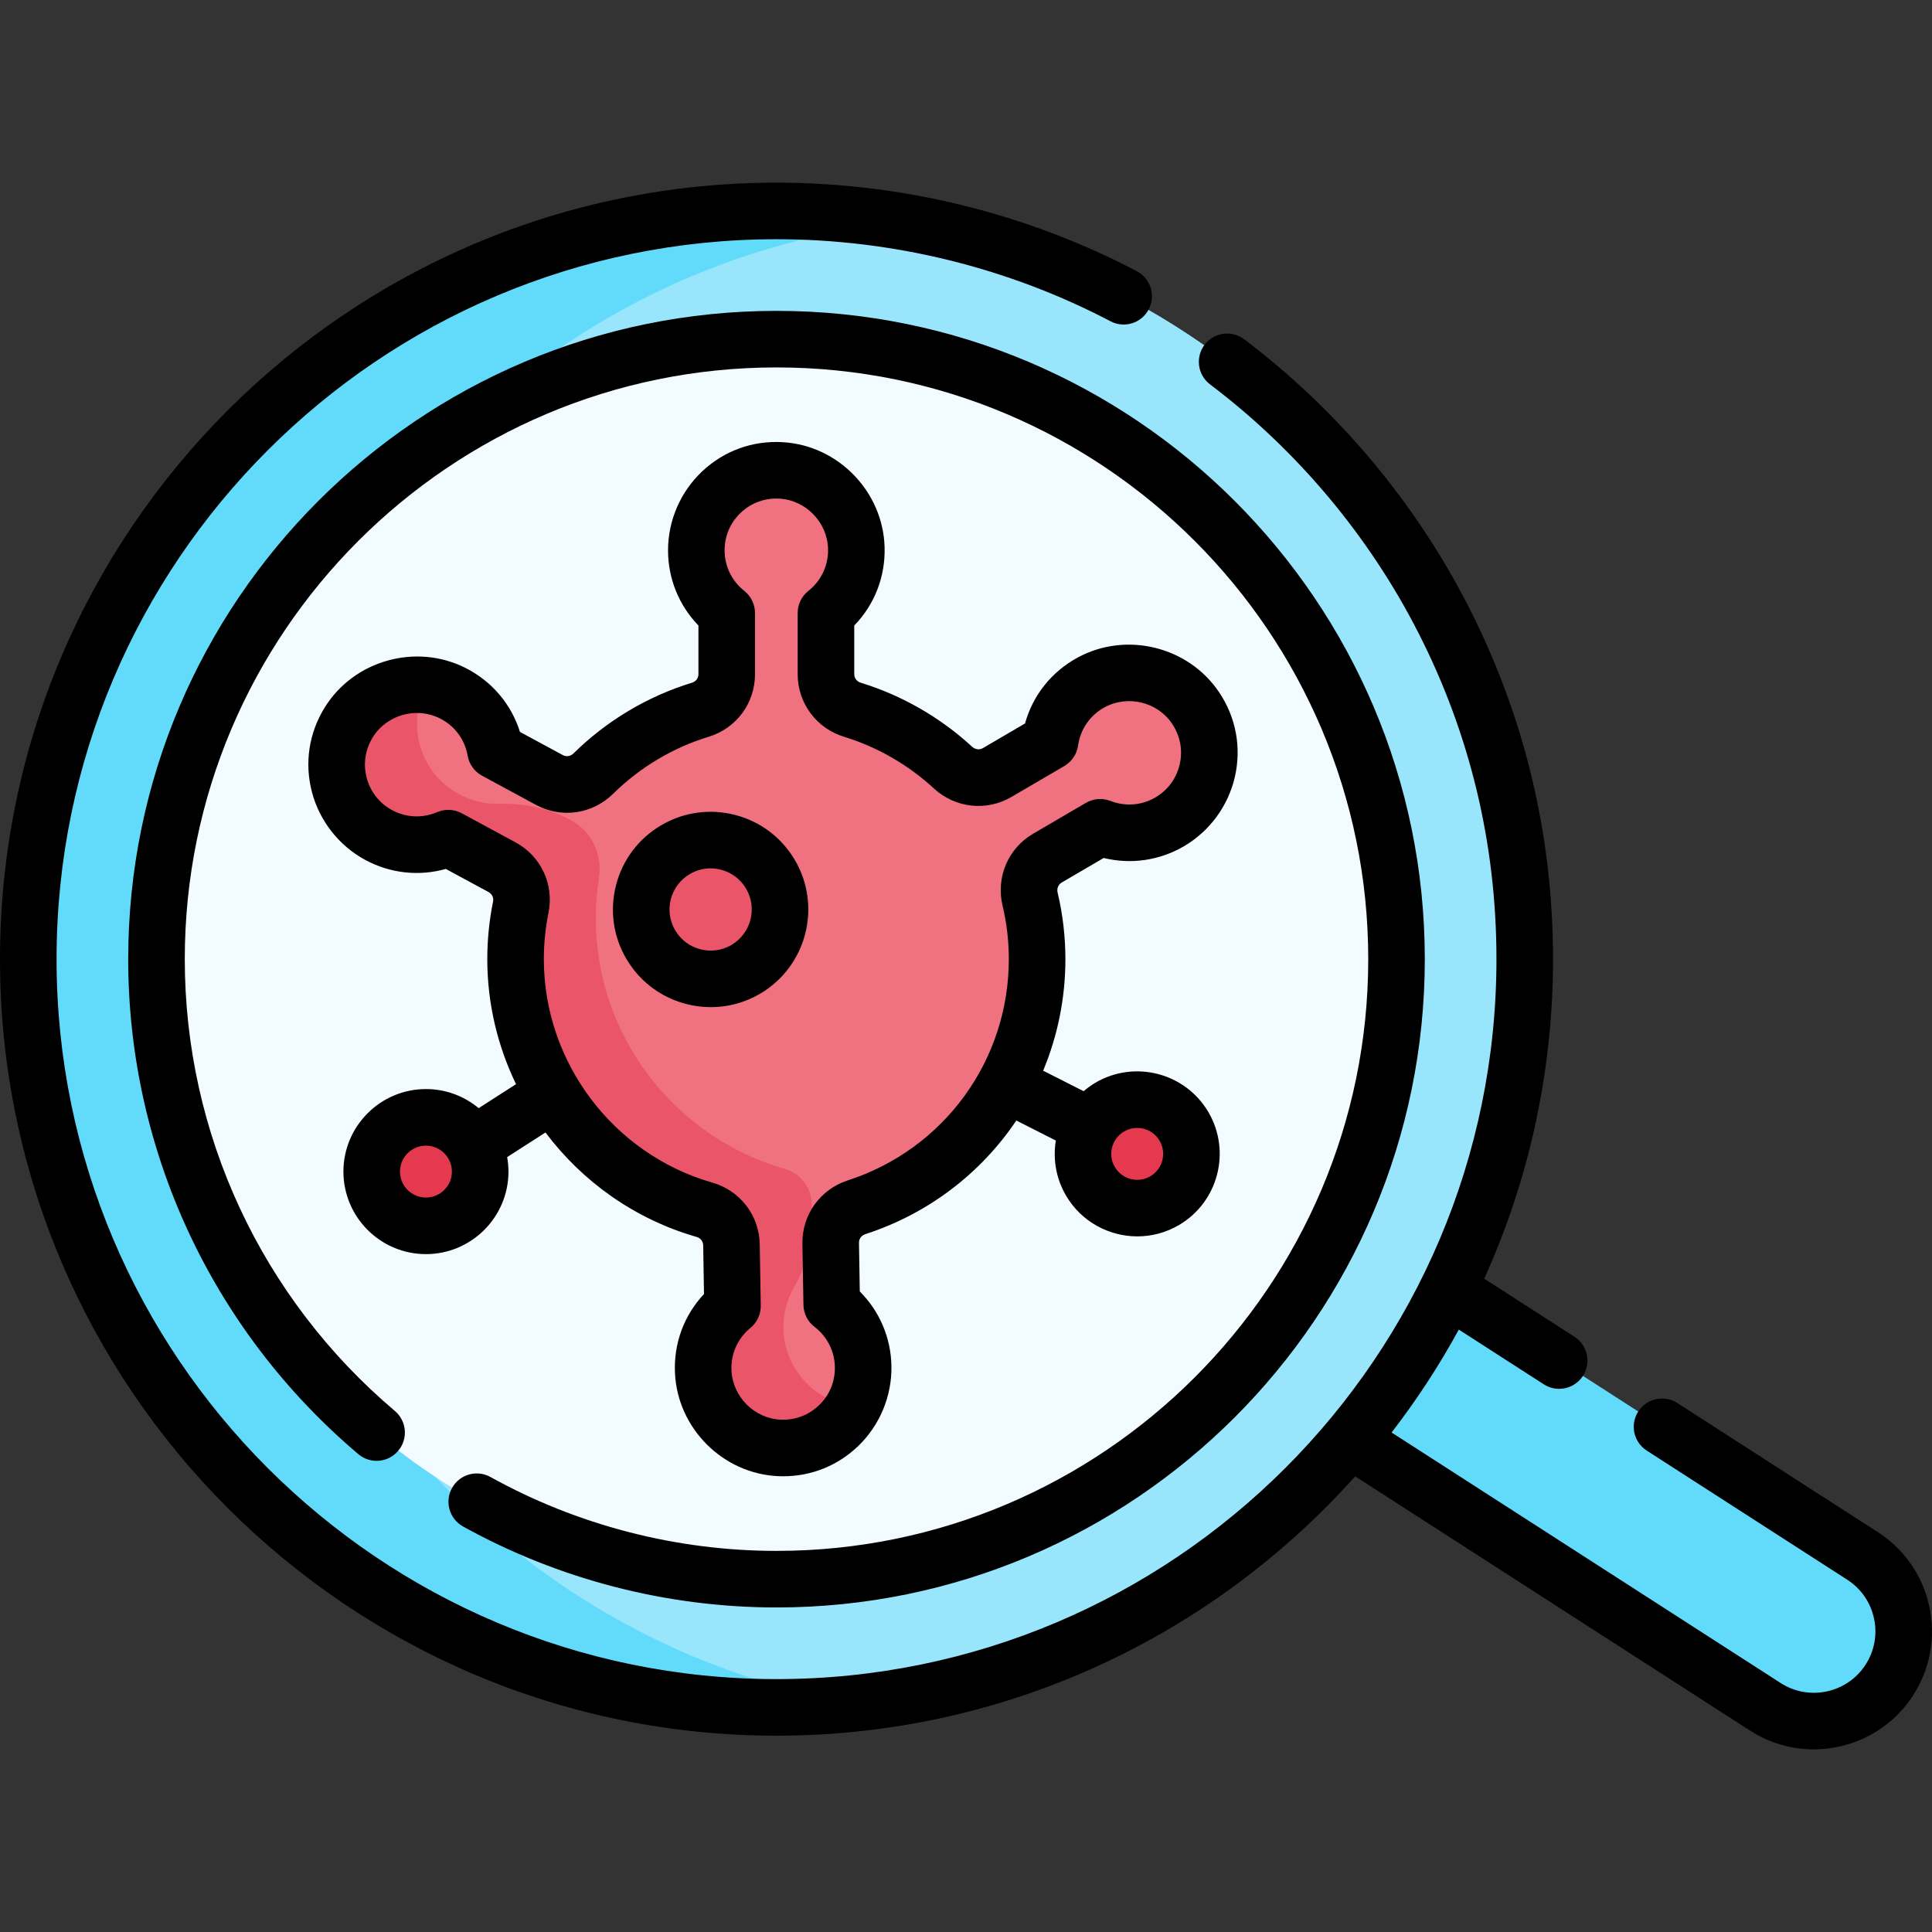 <svg id="Capa_1" enable-background="new 0 0 512.339 512.339" height="512" viewBox="0 0 512.339 512.339" width="512" xmlns="http://www.w3.org/2000/svg"><rect x="0" y="0" width="512.339" height="512.339" fill="#333333" stroke="none"/><g><g><path d="m384.038 341.854 109.877 70.752c11.05 7.115 14.24 21.841 7.125 32.892-7.115 11.05-21.842 14.24-32.892 7.125l-110.099-70.895-65.014-44.655 26.223-33.783z" fill="#62dbfb"/><path d="m232.31 57.688-80.517 16.486-75.994 46.22-53.092 81.72v108.576l57.776 91.299 83.802 42.682 47.301 4.755 2.145 3.182c105.961-4.104 190.607-91.285 190.607-198.252 0-100.635-74.922-183.761-172.028-196.668z" fill="#99e6fc"/><path d="m62.015 256.175c0-102.604 77.893-187.024 177.764-197.361-11.001-1.891-22.319-2.878-33.86-2.878-109.584.001-198.419 88.836-198.419 198.42s88.835 198.419 198.419 198.419c6.979 0 13.874-.365 20.667-1.068-93.458-16.065-164.571-97.488-164.571-195.532z" fill="#62dbfb"/><circle cx="205.919" cy="254.356" fill="#f2fbff" r="164.419"/><path d="m317.068 187.765c-6.041-9.002-18.193-11.971-27.718-6.793-6.171 3.355-9.979 9.284-10.886 15.689l-14.041 8.211c-3.771 2.205-8.511 1.628-11.722-1.333-7.53-6.945-16.599-12.242-26.634-15.312-4.164-1.274-7.035-5.078-7.035-9.433v-16.225c5.071-4.016 8.268-10.296 8.049-17.317-.338-10.836-9.035-19.828-19.856-20.498-12.331-.765-22.571 9.01-22.571 21.177 0 6.746 3.152 12.752 8.059 16.639v16.226c0 4.337-2.842 8.152-6.99 9.417-10.825 3.302-20.532 9.189-28.394 16.944-3.096 3.054-7.806 3.757-11.631 1.688l-14.297-7.734c-1.12-6.371-5.122-12.169-11.4-15.317-9.691-4.859-21.739-1.488-27.478 7.71-6.541 10.483-2.815 24.141 7.887 29.93 5.933 3.209 12.716 3.295 18.469.828l14.262 7.714c3.81 2.061 5.823 6.367 4.96 10.612-.904 4.451-1.38 9.055-1.38 13.769 0 31.526 21.212 58.175 50.11 66.464 4.168 1.196 7.071 4.963 7.143 9.299l.27 16.23c-5.003 4.1-8.095 10.432-7.759 17.448.519 10.829 9.364 19.675 20.194 20.165 12.342.559 22.418-9.385 22.216-21.55-.112-6.745-3.364-12.698-8.335-16.502l-.27-16.217c-.072-4.345 2.719-8.201 6.853-9.54 27.756-8.992 47.883-35.086 47.883-65.798 0-5.482-.648-10.813-1.863-15.928-1.009-4.246.819-8.656 4.587-10.859l14.002-8.188c5.832 2.274 12.608 1.963 18.431-1.442 10.501-6.142 13.77-19.915 6.885-30.174z" fill="#f07281"/><g><path d="m207.769 352.958c-.205-4.288.869-8.32 2.878-11.743 3.31-5.641 4.773-12.178 4.664-18.717l-.054-3.218c-.072-4.335-2.975-8.103-7.143-9.299-28.898-8.289-50.11-34.938-50.11-66.464 0-3.644.284-7.223.831-10.716.968-6.186-1.942-12.329-7.45-15.309-5.848-3.163-12.443-4.518-19.089-4.349-3.579.091-7.228-.724-10.603-2.55-10.334-5.59-14.161-18.518-8.521-28.839-7.984-.979-16.206 2.628-20.649 9.749-6.541 10.482-2.815 24.141 7.887 29.93 5.933 3.209 12.716 3.295 18.469.828l14.262 7.714c3.81 2.061 5.823 6.367 4.96 10.612-.904 4.451-1.38 9.055-1.38 13.769 0 31.527 21.212 58.176 50.11 66.465 4.168 1.195 7.07 4.963 7.143 9.298l.27 16.23c-5.252 4.304-8.398 11.069-7.683 18.502.988 10.264 9.473 18.461 19.764 19.093 8.611.529 16.162-4.059 19.963-10.978-10.052-1.275-18.028-9.744-18.519-20.008z" fill="#eb5569"/></g><circle cx="112.954" cy="310.689" fill="#e53950" r="14.383"/><circle cx="301.572" cy="305.993" fill="#e53950" r="14.383"/><circle cx="188.452" cy="241.186" fill="#eb5569" r="18.403"/></g><g><path d="m511.619 425.988c-1.77-8.17-6.615-15.162-13.644-19.688l-53.168-34.235c-3.485-2.242-8.124-1.237-10.366 2.245s-1.237 8.124 2.245 10.366l53.168 34.235c3.66 2.356 6.184 5.998 7.104 10.252.922 4.255.132 8.613-2.226 12.273-4.866 7.556-14.971 9.742-22.525 4.879l-103.173-66.435c6.626-8.59 12.598-17.708 17.823-27.292l22.551 14.521c1.256.809 2.663 1.195 4.054 1.195 2.465 0 4.879-1.214 6.313-3.44 2.242-3.482 1.237-8.124-2.245-10.366l-23.94-15.415c11.719-25.855 18.249-54.544 18.249-84.729 0-32.836-7.503-64.222-22.3-93.286-14.109-27.712-34.718-52.297-59.598-71.097-3.306-2.497-8.01-1.84-10.505 1.463-2.498 3.305-1.843 8.009 1.462 10.506 23.076 17.436 42.189 40.235 55.273 65.934 13.714 26.937 20.667 56.032 20.667 86.48 0 105.273-85.646 190.919-190.919 190.919s-190.919-85.644-190.919-190.918c0-105.272 85.646-190.918 190.919-190.918 30.82 0 61.451 7.526 88.581 21.764 3.667 1.925 8.201.513 10.126-3.155s.513-8.201-3.155-10.126c-29.271-15.362-62.313-23.482-95.552-23.482-113.544-.001-205.919 92.373-205.919 205.917s92.375 205.919 205.919 205.919c60.913 0 115.724-26.594 153.458-68.771l104.71 67.425c5.229 3.367 11.094 4.975 16.895 4.975 10.295 0 20.388-5.064 26.363-14.344 4.526-7.03 6.044-15.4 4.274-23.571z"/><path d="m122.791 404.798c25.332 14.05 54.077 21.477 83.128 21.477 94.797 0 171.919-77.122 171.919-171.919s-77.122-171.919-171.919-171.919-171.919 77.122-171.919 171.919c0 50.607 22.243 98.451 61.026 131.264 3.161 2.677 7.894 2.281 10.569-.882 2.676-3.162 2.281-7.894-.881-10.569-35.407-29.956-55.714-73.626-55.714-119.813 0-86.525 70.394-156.919 156.919-156.919s156.919 70.394 156.919 156.919-70.394 156.919-156.919 156.919c-26.512 0-52.741-6.775-75.853-19.594-3.624-2.012-8.188-.701-10.196 2.921s-.701 8.188 2.921 10.196z"/><path d="m112.954 288.806c-12.066 0-21.883 9.816-21.883 21.883s9.816 21.884 21.883 21.884 21.883-9.817 21.883-21.884c0-1.313-.123-2.596-.345-3.846l10.161-6.524c9.802 13.047 23.716 23.007 40.11 27.709 1.007.289 1.694 1.179 1.712 2.215l.216 12.919c-5.301 5.641-8.074 13.105-7.696 20.993.701 14.646 12.713 26.637 27.345 27.299.454.021.904.031 1.355.031 7.521-.001 14.578-2.855 19.996-8.121 5.663-5.503 8.835-13.186 8.703-21.077-.125-7.533-3.142-14.569-8.391-19.809l-.215-12.911c-.018-1.035.652-1.952 1.666-2.28 16.819-5.449 30.712-16.241 40.061-30.142l10.477 5.31c-.803 4.872.022 10.038 2.712 14.618 4.071 6.933 11.394 10.797 18.906 10.797 3.762 0 7.572-.97 11.044-3.009 10.404-6.109 13.898-19.546 7.788-29.951-6.109-10.404-19.546-13.899-29.95-7.788-1.131.664-2.164 1.429-3.128 2.253l-10.738-5.442c3.823-9.163 5.9-19.175 5.9-29.579 0-5.95-.695-11.893-2.066-17.661-.252-1.062.181-2.127 1.076-2.651l11.146-6.518c7.207 1.767 14.785.692 21.287-3.112 6.813-3.984 11.733-10.684 13.497-18.38 1.788-7.806.308-15.777-4.169-22.448-8.163-12.162-24.645-16.205-37.529-9.202-6.937 3.771-11.877 10.018-13.947 17.476l-11.181 6.539c-.897.524-2.043.376-2.853-.371-8.424-7.771-18.634-13.64-29.523-16.972-1.034-.316-1.729-1.226-1.729-2.262v-12.912c5.395-5.553 8.291-12.971 8.044-20.862-.457-14.654-12.268-26.844-26.888-27.75-8.021-.51-15.648 2.249-21.482 7.733-5.753 5.407-9.053 13.035-9.053 20.929 0 7.534 2.898 14.62 8.06 19.946v12.919c0 1.035-.675 1.938-1.679 2.243-11.778 3.593-22.661 10.086-31.471 18.778-.764.751-1.888.922-2.798.432l-11.385-6.158c-2.317-7.386-7.462-13.463-14.52-17-13.104-6.57-29.446-1.984-37.202 10.443-4.253 6.816-5.468 14.835-3.42 22.576 2.02 7.634 7.159 14.165 14.102 17.92 6.627 3.586 14.239 4.41 21.378 2.401l11.353 6.142c.911.493 1.385 1.506 1.179 2.521-1.016 4.997-1.53 10.132-1.53 15.262 0 11.727 2.719 23.013 7.622 33.153l-9.908 6.361c-3.796-3.159-8.671-5.063-13.983-5.063zm0 28.767c-3.795 0-6.883-3.088-6.883-6.884 0-3.795 3.088-6.883 6.883-6.883s6.883 3.088 6.883 6.883c0 3.796-3.088 6.884-6.883 6.884zm185.133-17.517c3.271-1.92 7.498-.823 9.42 2.45 1.922 3.272.823 7.499-2.449 9.422-3.271 1.92-7.498.823-9.421-2.45-1.922-3.272-.823-7.499 2.45-9.422zm-161.378-76.677-14.262-7.715c-1.11-.601-2.338-.903-3.568-.903-1.004 0-2.01.201-2.956.607-3.886 1.665-8.239 1.472-11.945-.532-3.364-1.82-5.757-4.86-6.736-8.562-.978-3.698-.394-7.534 1.645-10.801 3.699-5.928 11.499-8.112 17.754-4.975 3.926 1.968 6.613 5.58 7.375 9.911.396 2.257 1.803 4.208 3.818 5.298l14.298 7.734c6.752 3.649 14.975 2.469 20.467-2.947 7.092-6.997 15.845-12.222 25.314-15.109 7.358-2.245 12.302-8.912 12.302-16.591v-16.227c0-2.291-1.047-4.457-2.844-5.879-3.314-2.626-5.216-6.548-5.216-10.76 0-3.826 1.536-7.377 4.326-9.999 2.786-2.619 6.434-3.932 10.281-3.692 6.973.433 12.604 6.251 12.823 13.247.137 4.39-1.761 8.474-5.208 11.204-1.797 1.422-2.844 3.588-2.844 5.879v16.225c0 7.673 4.959 14.347 12.34 16.605 8.753 2.678 16.963 7.399 23.743 13.653 5.688 5.247 13.964 6.17 20.594 2.295l14.04-8.211c1.978-1.157 3.318-3.154 3.64-5.423.617-4.354 3.184-8.054 7.042-10.151 6.148-3.344 14.017-1.419 17.909 4.383 2.146 3.197 2.857 7.011 2.003 10.738-.855 3.731-3.146 6.851-6.448 8.782-3.636 2.127-7.98 2.466-11.921.929-2.131-.831-4.532-.645-6.511.514l-14.001 8.188c-6.632 3.878-9.886 11.54-8.098 19.067 1.102 4.634 1.66 9.409 1.66 14.193 0 26.814-17.157 50.39-42.695 58.663-7.329 2.376-12.168 9.127-12.04 16.8l.271 16.218c.038 2.291 1.121 4.438 2.941 5.831 3.357 2.569 5.323 6.459 5.394 10.671.064 3.825-1.413 7.401-4.158 10.069-2.744 2.666-6.379 4.03-10.22 3.863-6.978-.316-12.706-6.04-13.041-13.031-.21-4.388 1.62-8.502 5.021-11.288 1.772-1.452 2.784-3.636 2.746-5.927l-.271-16.23c-.128-7.679-5.181-14.263-12.574-16.383-26.306-7.546-44.678-31.912-44.678-59.256 0-4.129.414-8.259 1.229-12.275 1.53-7.53-1.983-15.045-8.741-18.7z"/><path d="m188.495 267.084c4.453 0 8.964-1.147 13.073-3.562 12.316-7.233 16.453-23.138 9.22-35.453-3.504-5.967-9.121-10.212-15.817-11.953-6.694-1.739-13.669-.77-19.636 2.733-5.966 3.504-10.211 9.121-11.953 15.817-1.741 6.696-.771 13.67 2.733 19.638 4.82 8.206 13.488 12.781 22.38 12.78zm-10.596-28.642c.732-2.818 2.52-5.183 5.031-6.657 0 0 0-.001.001-.001 1.696-.996 3.585-1.506 5.502-1.506.921 0 1.848.118 2.762.355 2.819.733 5.184 2.52 6.659 5.031 3.044 5.184 1.303 11.879-3.882 14.924-5.185 3.043-11.879 1.304-14.923-3.881-1.474-2.511-1.883-5.447-1.15-8.265z"/></g></g></svg>
